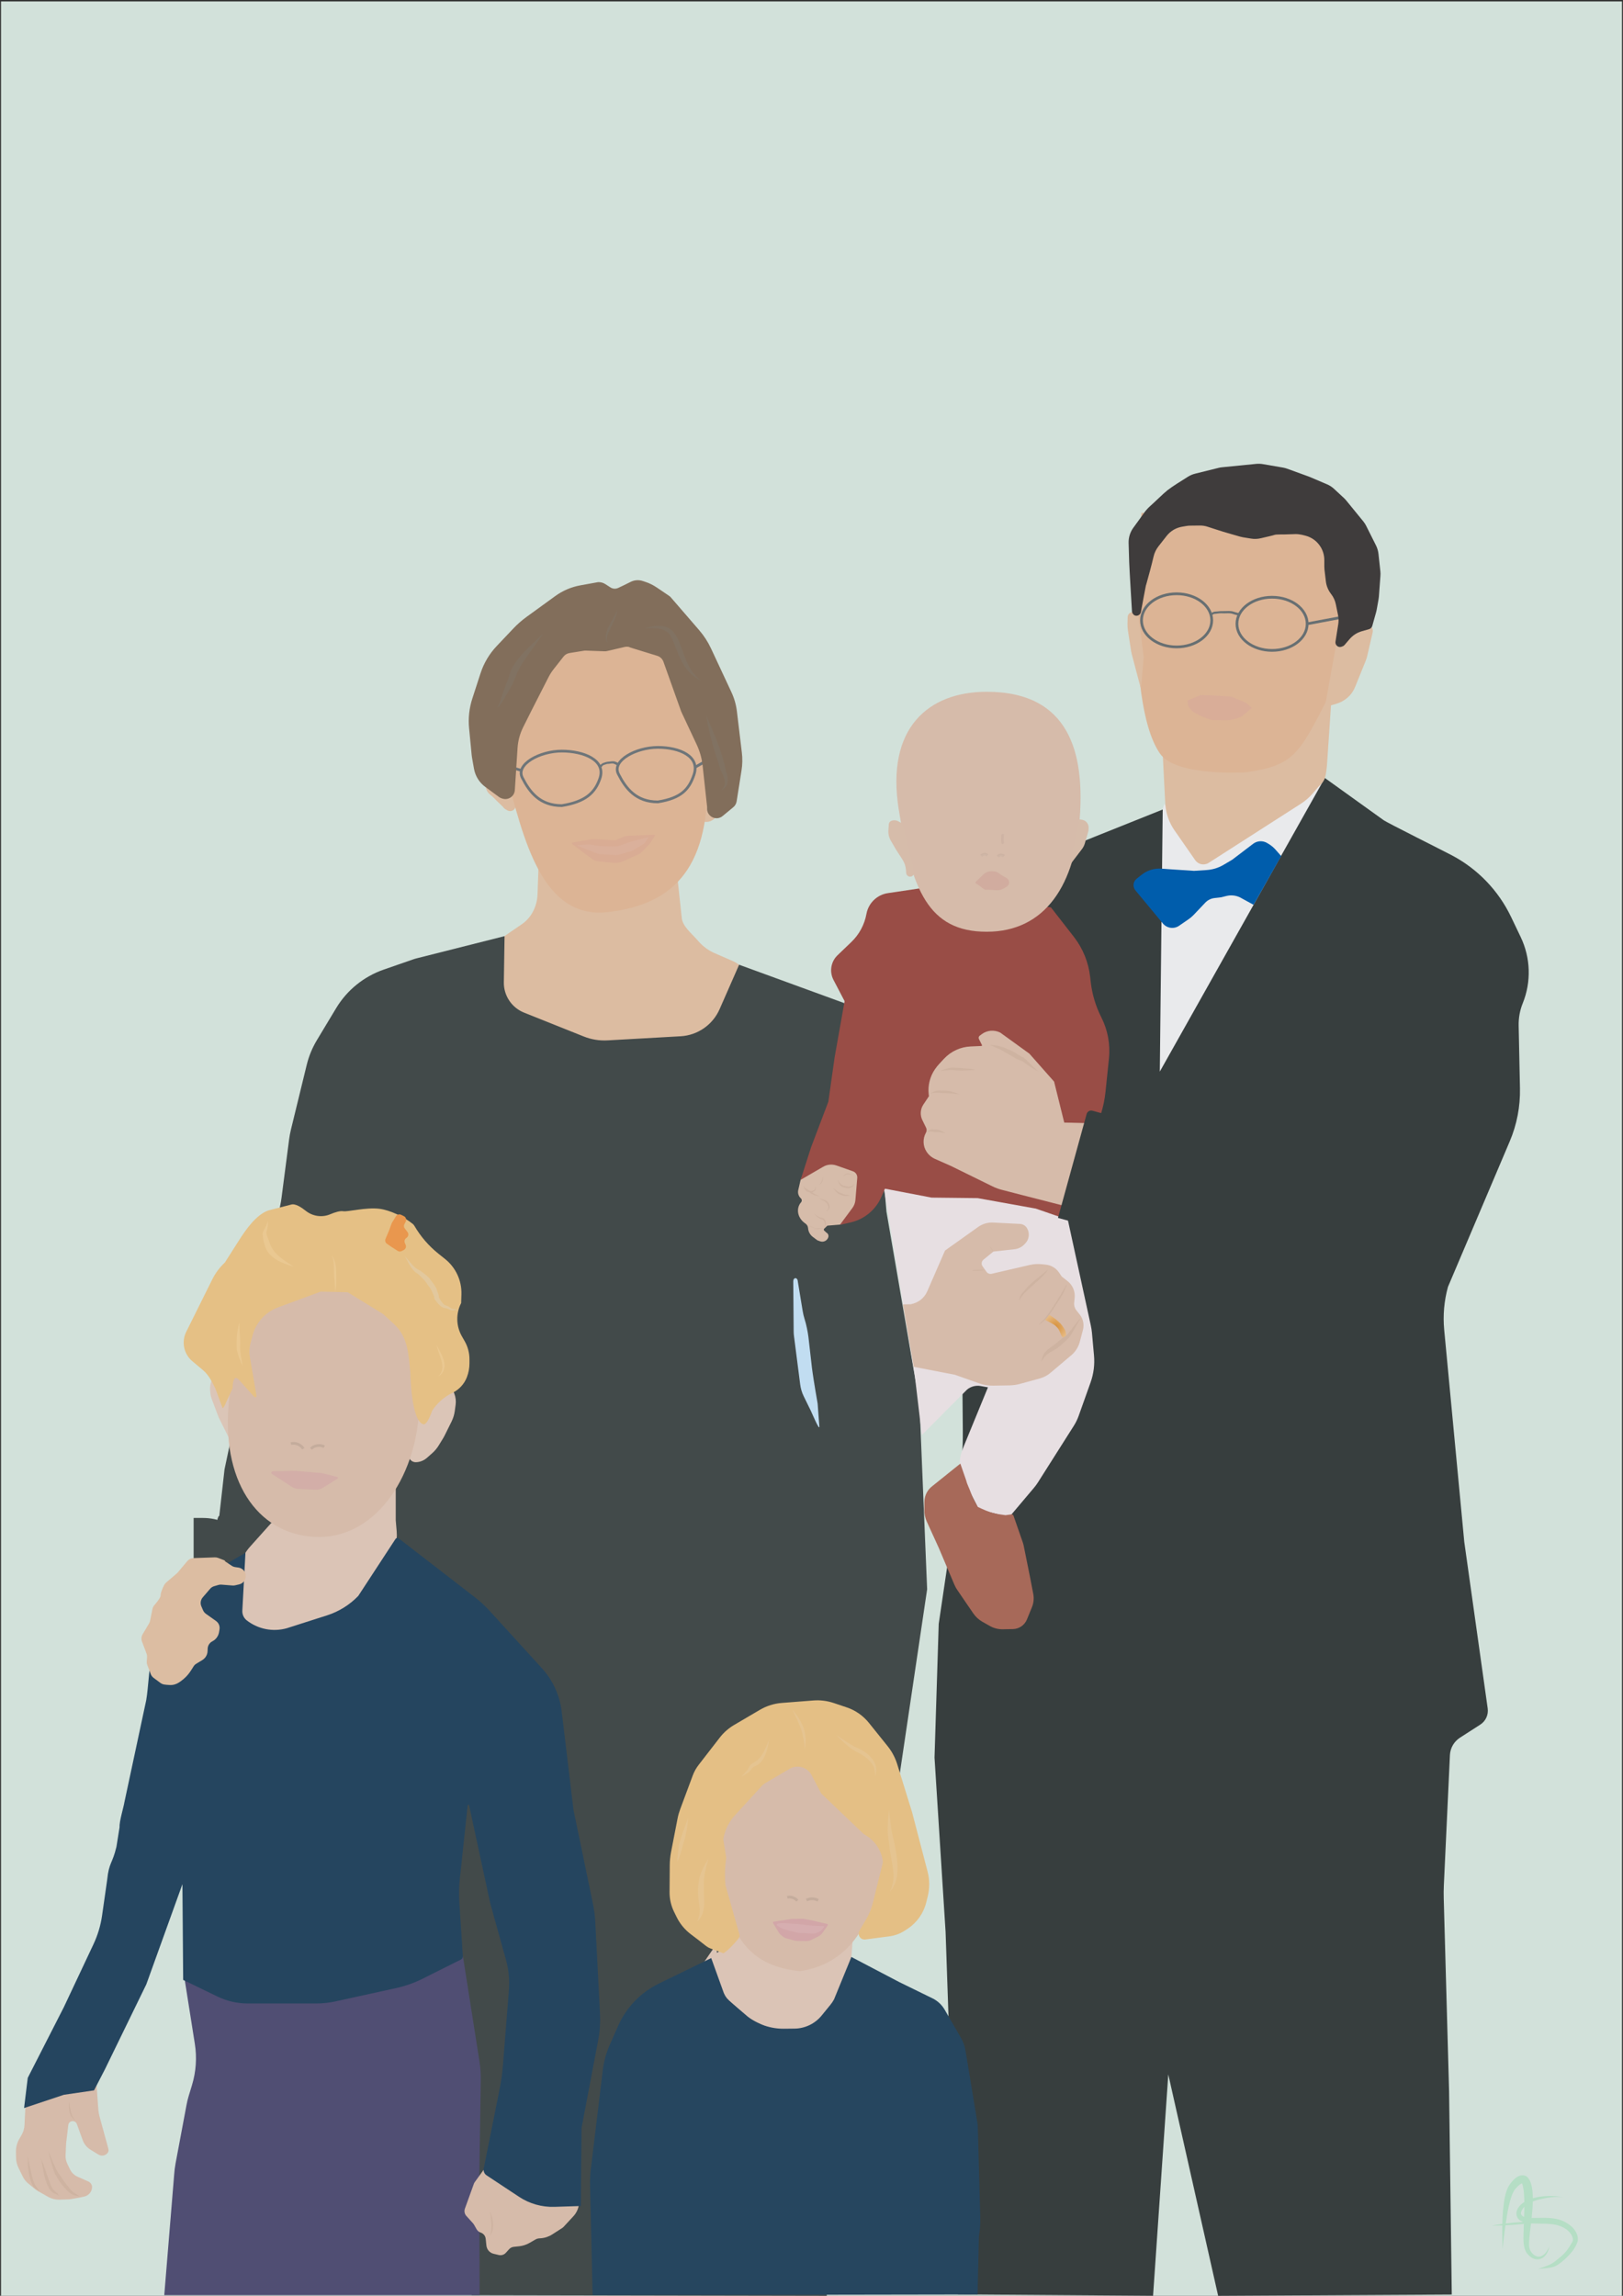 <?xml version="1.0" encoding="UTF-8"?>
<svg xmlns="http://www.w3.org/2000/svg" xmlns:xlink="http://www.w3.org/1999/xlink" viewBox="0 0 595.28 841.89">
  <rect x="0" y="0" width="595.28" height="841.89" fill="#333333" stroke="none"/>
  <defs>
    <style>
      .cls-1 {
        fill: #e3d4d9;
        opacity: .11;
      }

      .cls-2 {
        opacity: .09;
      }

      .cls-2, .cls-3 {
        fill: #fff;
      }

      .cls-4, .cls-3 {
        opacity: .05;
      }

      .cls-5 {
        fill: #005dac;
      }

      .cls-6 {
        fill: #676f72;
      }

      .cls-7 {
        fill: #e9eaec;
      }

      .cls-8 {
        fill: #eac891;
      }

      .cls-9 {
        fill: #e9974e;
      }

      .cls-10 {
        fill: #e7dfe2;
      }

      .cls-11 {
        fill: #e4bf85;
      }

      .cls-12 {
        fill: #e5c491;
      }

      .cls-13 {
        fill: #e5c085;
      }

      .cls-14 {
        fill: #817262;
      }

      .cls-15 {
        fill: #826e5b;
      }

      .cls-16 {
        fill: #994d46;
      }

      .cls-17 {
        fill: #b5dec5;
      }

      .cls-18 {
        fill: #c1ddf1;
      }

      .cls-19 {
        fill: #ceb3a1;
      }

      .cls-20 {
        fill: #d2e1da;
      }

      .cls-21 {
        fill: #a76959;
      }

      .cls-22, .cls-23 {
        fill: #d2a6a8;
      }

      .cls-24 {
        fill: #e2c89d;
      }

      .cls-25 {
        fill: #d6bcaa;
      }

      .cls-26 {
        fill: #d6bbaa;
      }

      .cls-27 {
        fill: #dcb495;
      }

      .cls-28 {
        fill: #dcbda2;
      }

      .cls-29 {
        fill: #dcbca1;
      }

      .cls-30 {
        fill: #dbc4b6;
      }

      .cls-31 {
        fill: #dbc5b7;
      }

      .cls-32 {
        fill: #25455f;
      }

      .cls-33 {
        fill: #231f20;
      }

      .cls-34 {
        fill: #424a4a;
      }

      .cls-35 {
        fill: #373e3e;
      }

      .cls-36 {
        fill: #3f3c3c;
      }

      .cls-37 {
        fill: #6e7579;
      }

      .cls-38 {
        fill: #26465f;
      }

      .cls-39 {
        fill: #504e73;
      }

      .cls-40 {
        opacity: .1;
      }

      .cls-40, .cls-3 {
        stroke: #231f20;
      }

      .cls-40, .cls-3, .cls-41, .cls-42 {
        stroke-miterlimit: 10;
      }

      .cls-40, .cls-41, .cls-42 {
        fill: none;
      }

      .cls-43 {
        fill: #c8818c;
        opacity: .15;
      }

      .cls-44 {
        fill: #bb7574;
        opacity: .21;
      }

      .cls-41 {
        stroke: #676f72;
      }

      .cls-42 {
        stroke: #6e7579;
      }

      .cls-45 {
        fill: url(#radial-gradient);
      }

      .cls-23 {
        opacity: .61;
      }

      .cls-46 {
        fill: #d49ca1;
        opacity: .27;
      }
    </style>
    <radialGradient id="radial-gradient" cx="387.24" cy="486.55" fx="387.24" fy="486.55" r="12.66" gradientUnits="userSpaceOnUse">
      <stop offset="0" stop-color="#d7913b"/>
      <stop offset="1" stop-color="#fff"/>
    </radialGradient>
  </defs>
  <g id="Layer_1" data-name="Layer 1">
    <rect class="cls-20" x=".37" y=".53" width="594.54" height="841.36"/>
    <g id="Alle">
      <g id="Mor">
        <path class="cls-29" d="m197.56,316.46l-.4,11.45c-.16,4.51-2.3,8.64-5.71,10.97l-5.71,3.91c-2.92,2-4.84,5.43-5.2,9.27l-1.31,13.95c-.24,2.51.91,4.93,2.89,6.08l17.58,10.28c.81.47,1.66.83,2.55,1.07l18.34,4.94c.88.24,1.78.36,2.68.37l17.33.21c1.17.01,2.33-.15,3.46-.48l15.99-4.74c1.47-.43,2.87-1.12,4.15-2.04l7.75-5.51c3.37-2.39,5.55-6.44,5.9-10.94h0c.26-3.35-1.03-6.62-3.41-8.63l-2.8-2.37c-.91-.77-1.91-1.4-2.97-1.86l-6.59-2.87c-2.23-.97-4.26-2.47-5.95-4.39l-.55-.63c-1.96-2.23-5.39-4.95-5.55-8.1l-1.59-14.79"/>
        <path class="cls-34" d="m185.07,343.29l-32.13,8.11c-.49.12-.98.26-1.45.43l-10.77,3.74c-7.28,2.53-13.44,7.52-17.42,14.12l-7.06,11.73c-1.7,2.82-2.96,5.88-3.74,9.08l-5.77,23.65c-.3,1.24-.54,2.49-.7,3.76l-2.77,21.33c-.12.96-.29,1.92-.49,2.86l-20.42,96.74-1.97,17.51.25-.5c-1.82-.54-2.41,15.49,5.58,11.5l62.4,34.08,8.36,126.5,17.5,62.92-1.47,50.81,130.24.24-3.3-217.57,29.84,27.69,10.27-69.21-2.8-68.1-12.13-70.43-5.15-61.46c-.56-6.68-4.74-12.51-10.89-15.18l-37.99-13.86-7.16,16.3c-2.52,5.74-8.05,9.58-14.31,9.93l-26.79,1.51c-2.98.17-5.96-.32-8.73-1.43l-21.88-8.75c-4.58-1.83-7.54-6.31-7.42-11.24l.26-16.79Z"/>
        <path class="cls-29" d="m189.61,291.95l-3.88-5.63c-.41-.6-1.11-.94-1.84-.89h0c-1.05.07-4.94.48-5.43.97l-.15.54c-.47,1.68.14,3.48,1.55,4.52.86.63,2.23,2.11,2.23,2.11l2.44,2.36c.17.31.42.56.73.74l.78.47c1.12.68,2.58.16,3.01-1.08l.8-2.26c.22-.62.13-1.31-.25-1.86Z"/>
        <path class="cls-29" d="m262.73,289.85l-5.52,4.03c-.59.43-.91,1.14-.84,1.86h0c.1,1.05.62,4.92,1.12,5.4l.54.14c1.69.43,3.48-.24,4.48-1.67.61-.88,2.05-2.29,2.05-2.29l2.29-2.5c.3-.18.55-.44.72-.75l.45-.79c.65-1.14.08-2.58-1.16-2.98l-2.28-.74c-.63-.2-1.32-.09-1.85.3Z"/>
        <path class="cls-27" d="m185.47,282.83c-7.18-27.52,14.58-50.36,37.5-50.36s35.57,21.93,36.5,50.36c1.13,34.47-11.48,48.75-36.5,51.64-24.17,2.8-30.97-26.64-37.5-51.64Z"/>
        <path class="cls-42" d="m191.55,285.18c-2.5-4.92,6.49-9.75,14.5-9.75s16.26,3.29,14,10c-1.79,5.3-5.31,8.6-14,10-8.01,0-11.79-4.91-14.5-10.25Z"/>
        <path class="cls-42" d="m226.8,283.82c-2.5-4.92,6.49-9.75,14.5-9.75s15.51,3.29,13.25,10c-1.79,5.3-4.56,8.6-13.25,10-8.01,0-11.79-4.91-14.5-10.25Z"/>
        <line class="cls-42" x1="179.2" y1="278.96" x2="190.98" y2="282.45"/>
        <line class="cls-42" x1="261.15" y1="277.78" x2="254.77" y2="281.45"/>
        <path class="cls-37" d="m226.9,279.96c-.2-.19-.44-.33-.69-.43-.3-.12-.58-.27-.91-.33-.68-.12-1.34.06-2.02.1s-1.26.2-1.87.43c-.33.12-.63.28-.9.5-.24.2-.36.43-.56.66-.38.44.35.75.68.41l.02-.03c.15-.16.26-.41.07-.58-.18-.16-.51-.08-.67.08l-.02.03.68.41c.16-.18.22-.36.43-.51.18-.13.39-.21.59-.27.27-.09.55-.19.82-.26.24-.06.48-.05.72-.07.53-.04,1.09-.2,1.62-.11.24.04.44.15.66.25.23.1.42.17.61.35.34.34,1.12-.28.73-.66h0Z"/>
        <path class="cls-15" d="m230.93,237.38l10.14,3.12c1.05.32,1.89,1.13,2.26,2.16l6.48,18.16c.04.11.08.21.13.31l5.6,11.94c1.14,2.44,1.88,5.05,2.17,7.73l1.62,14.92c.02.2.03.41.01.61h0c-.2,3.05,3.34,4.87,5.7,2.92l3.91-3.23c.66-.54,1.09-1.31,1.23-2.15l1.79-11.31c.35-2.19.39-4.42.12-6.63l-1.81-15.06c-.29-2.44-.97-4.81-2.01-7.04l-7.49-16.04c-1.13-2.42-2.59-4.67-4.33-6.69l-10.4-12.03c-.25-.28-.54-.53-.86-.72l-4.32-2.92c-1.3-.88-2.72-1.58-4.22-2.07-.33-.11-.66-.22-.98-.32-1.43-.46-2.97-.34-4.31.32-1.67.83-3.89,1.93-4.68,2.27h-.02c-.9.4-1.94.31-2.76-.22l-1.88-1.21c-.79-.51-1.71-.76-2.65-.72h0s-6.49,1.17-6.49,1.17c-3.32.6-6.47,1.94-9.2,3.92l-10.53,7.64c-1.75,1.27-3.38,2.7-4.87,4.27l-6.1,6.44c-2.7,2.85-4.73,6.27-5.94,10l-3.01,9.28c-1.13,3.5-1.54,7.19-1.18,10.84l.93,9.63c.05.49.11.99.2,1.47l.67,3.77c.47,2.67,1.96,5.06,4.14,6.66l5.05,3.71c.32.23.67.41,1.05.52l.24.07c2.15.66,4.36-.87,4.5-3.11l1-15.48c.17-2.64.87-5.22,2.05-7.59l3.1-6.19,6.18-12.12c.53-1.04,1.16-2.03,1.88-2.95l3.66-4.66c.54-.69,1.33-1.15,2.19-1.29l5.29-.85c.22-.04.45-.05.68-.04l6.88.25c.31.01.62-.02.92-.09l6.45-1.5c.6-.14,1.23-.12,1.82.06Z"/>
        <path class="cls-43" d="m209.91,309.57l7.1,5.34c.72.54,1.58.88,2.47.96l5.52.54c1.25.12,2.5-.08,3.64-.6l5.62-2.55c.36-.16.69-.39.97-.68l2.7-2.74c.22-.23.43-.48.6-.75l1.65-2.57c.11-.17-.02-.39-.22-.38l-9.31.32c-.73.02-1.45.18-2.13.47l-2.53,1.07c-.21.09-.43.13-.66.11l-7.12-.42c-.56-.03-1.13,0-1.68.1l-6.49,1.17c-.29.05-.37.42-.14.59Z"/>
        <path class="cls-1" d="m211.88,310.18l7.29,2.87c.27.1.55.17.83.18l5.88.33c.34.02.67-.02,1-.11l4.44-1.29c.27-.08.53-.19.77-.33l3.91-2.3c.28-.16.51-.39.68-.66l1.02-1.6c.07-.11-.03-.25-.15-.21l-5.89,1.52-4.48,1.55c-.61.21-1.25.31-1.9.29l-4.75-.15c-.17,0-.33-.02-.5-.04l-3.3-.49c-.55-.08-1.1-.1-1.65-.05l-3.16.27c-.13.01-.15.19-.03.23Z"/>
        <path class="cls-14" d="m226.46,223.41c-1.01,3.18-3.51,5.78-4.18,9.11-.17.83-.16,1.71.13,2.51.07.27.67,1.19.35.51-.56-1.63.23-3.34.98-4.77,1.04-2.37,2.53-4.73,2.71-7.36Z"/>
        <path class="cls-14" d="m188.05,244.58c-1.1,2.05-1.59,4.33-2.44,6.48-1.11,2.34-1.61,4.89-2.58,7.28-1.64,2.8.82-.32,1.43-1.3,1.14-2.08,2.43-4.08,3.54-6.17,1.11-2.51,1.36-3.63,2.73-6.18,2.51-4.26,5.68-8.09,8.37-12.23-3.9,3.79-8.31,7.35-11.04,12.11Z"/>
        <path class="cls-14" d="m253.84,246.19c-5.63-8.08-3.44-20.33-17.49-15.7,3.12-.3,7.38-.49,9.41,2.35,2.22,4.01,3.09,8.78,6.01,12.44,1.3,1.79,3.4,3.29,5.12,4.32-1.05-1.1-2.17-2.15-3.05-3.4Z"/>
        <path class="cls-14" d="m266.35,283.04c-1.47-7.38-4.54-14.1-7.32-20.71,1,6.41,2.81,12.66,4.89,18.79.82,3.24,3.79,5.87.46,8.77,3-1.41,2.98-4.09,1.96-6.85Z"/>
      </g>
      <path class="cls-25" d="m294.03,431.8h0c-.22.42-.39.86-.49,1.32l-.76,3.28c-.24,1.04.06,2.12.8,2.89l.22.23c.36.37.37.96.03,1.35h0c-.81.91-1.22,2.12-1.14,3.34v.11c.05.67.23,1.31.52,1.91h0c.43.86,1.05,1.61,1.82,2.18l.46.34c.52.38.85.98.89,1.62h0c.09,1.27.72,2.44,1.74,3.21l1.68,1.26.99.36c1.27.46,2.66-.26,3.03-1.55h0c.18-.65-.12-1.34-.72-1.64l-.81-.76c-.19-.18-.19-.48,0-.66l1.17-1.13,4.43-.37c1.06-.09,2.03-.64,2.64-1.52l2.61-3.74c1.19-1.7,1.98-3.65,2.32-5.69l.46-2.78c.15-.9.16-1.81.05-2.72v-.04c-.22-1.66-1.07-3.16-2.37-4.21h0c-.92-.74-2.04-1.2-3.22-1.33l-2.94-.31-3.83-.26c-3.96-.27-7.71,1.81-9.57,5.32Z"/>
      <path class="cls-19" d="m301.87,431.4c-.16,1.08-.62,2.76-1.6,2.96,1.41-.11,1.65-1.83,1.6-2.96Z"/>
      <path class="cls-19" d="m303.42,440.63c-.83-.72-2.01-.88-3.03-1.22.87.57,1.93.88,2.68,1.62.67.77,1.19,2.02.28,2.81-.14.12-.29.22-.46.29.19-.02.38-.08.55-.17,1.31-.73.89-2.44-.02-3.32Z"/>
      <path class="cls-19" d="m302.01,446.79c-.32-.21-.72-.2-1.08-.29-.84-.33-1.57-.93-2.33-1.41.84.87,1.7,1.88,2.96,2.06.95.45,1.38,1.9.85,2.8-.2.36.18-.16.29-.28.52-.91.17-2.28-.69-2.88Z"/>
      <path class="cls-19" d="m296.6,449.5c.72.44,1.53.72,2.37.85-.7-.33-1.74-.73-2.37-.85Z"/>
      <path class="cls-19" d="m313.24,434c-.14.24-.28.48-.46.69-.39.36-1.03.38-1.54.49-.46,0-.87-.22-1.32-.29-1.29-.11-2.06-1.17-2.63-2.23.26,1.04.69,2.15,1.73,2.61.72.26,1.52.52,2.29.47.54-.15,1.14-.35,1.56-.73.19-.17.5-1.2.36-1.02Z"/>
      <path class="cls-19" d="m310.21,438.15c-.59-.08-1.08-.43-1.63-.6-1.26-.24-2.07-1.32-3.08-2.02.88,1.24,1.79,2.52,3.38,2.79.88.51,2.51.1,3.1.15-.56-.27-1.17-.26-1.78-.32Z"/>
      <path class="cls-19" d="m300.65,438.95c-.36-.6-1.13-.69-1.69-1.04-.37-.21-.74-.43-1.1-.66.47-.17.97-.46,1.24-.89.19-.47.04-.98-.05-1.46-.02.43.02.89-.19,1.28-.25.3-.67.44-1.04.55-.29.07-.58.01-.87-.07-.6-.39-1.2-.78-1.81-1.16-.15-.24-.33-.47-.52-.69.07.15.12.31.18.47-.07-.04-.14-.09-.22-.14.09.1.18.19.27.29.05.14.09.28.15.42.27.51.61,1.02,1.2,1.18.2.06.4.12.6.18.61.45,1.26.84,1.98,1.09.6.26,1.36.18,1.86.63Z"/>
      <path class="cls-19" d="m298.27,450.54c1.21.34,2.5.23,3.71-.11-1.2-.09-2.63-.01-3.71.11Z"/>
      <path class="cls-19" d="m309.32,431.46c.36-.28.68-.63,1.13-.77.69-.19,1.41.09,2.1.2-1.4-.81-2.51-.84-3.23.57Z"/>
      <path class="cls-7" d="m427.09,294.83l9.75,17.31c.89,1.28,7.61-.75,8.95-1.63l37.45-26.19c.42-.28,2.94,7.12,2.66,7.53l-15.14,27.5-21.75,37.03-27.1,47.03c-.16.33,1.24,3.09,1.24,2.73l-2.18-55.56c0-.5.01-1.01.04-1.51l2.11-36.2c.06-1.02-.29-4.23-.06-5.22l4.01-12.82Z"/>
      <path class="cls-35" d="m485.93,285.29l-60.54,107.68,1.07-96.12-75.01,30.04,1.69,197.59c.06,7.09-.43,14.17-1.47,21.19l-7.37,49.83-1.54,49.03,4.06,63.92,4.57,132.92,71.53.51,5.58-81.17,18.29,81.19,85.69-.47-.99-74.63-1.96-70.7c-.04-1.57-.03-3.14.04-4.7l2.23-47.78c.12-2.6,1.5-4.99,3.69-6.4l7.43-4.78c2-1.28,3.06-3.61,2.73-5.96l-8.59-61.08-7.36-77.74c-.5-5.29-.03-10.63,1.38-15.75l22.65-53.34c2.62-6.16,3.9-12.81,3.76-19.5l-.48-22.96c-.06-2.82.45-5.62,1.51-8.23h0c3.16-7.84,2.88-16.65-.77-24.27l-3.53-7.38c-4.62-9.65-12.22-17.56-21.68-22.56-2.98-1.58-23.77-11.98-25-12.86l-21.61-15.51Z"/>
      <path class="cls-29" d="m426.46,276.5l.93,18.23c.22,3.51,1.39,6.89,3.39,9.77l7.59,10.92c1.12,1.61,3.29,2.05,4.94,1l33.85-21.7c1.59-1.02,3.03-2.27,4.27-3.71l2.14-2.49c2.04-2.04,2.61-2.46,3.11-7.61l1.73-25.67,1.15-18.17,4.78-7.47,4.45-.94"/>
      <path class="cls-5" d="m416.45,326.51l10.08,12.15c1.47,1.77,4.05,2.13,5.94.82l3.54-2.44c.64-.44,1.23-.95,1.77-1.51l4.28-4.51c.9-.95,2.1-1.55,3.4-1.7l2.45-.28,1.87-.47c1.67-.42,3.44-.25,5,.49l5,2.74,10.12-17.88-2.04-2.32c-.71-.8-1.53-1.5-2.45-2.06l-.6-.37c-1.62-.99-3.68-.89-5.19.26l-7.68,5.84-3.18,1.88c-1.88,1.11-4,1.76-6.19,1.9l-4.63.3-9.23-.61-2.69-.2c-2.64-.2-5.25.61-7.32,2.26l-1.81,1.44c-1.32,1.05-1.52,2.98-.44,4.27Z"/>
      <path class="cls-27" d="m425.43,276.31c-13.76-20.01-6.75-88.25-6.75-88.25h76.59s.4,50.92-7.09,65.63c-11.71,23.01-13.28,26.88-30.99,29.5,0,0-25.81,1.78-31.76-6.88Z"/>
      <ellipse class="cls-41" cx="431.56" cy="227.49" rx="12.88" ry="9.75"/>
      <ellipse class="cls-41" cx="466.56" cy="228.76" rx="12.88" ry="9.75"/>
      <path class="cls-6" d="m454.39,224.85c-.41-.11-.81-.21-1.22-.32-.43-.11-.84-.3-1.28-.38-.88-.15-1.8-.05-2.69-.05s-1.77-.01-2.67.12c-.45.07-.91.02-1.35.15-.37.11-.69.31-1.01.53s-.41.8.13.74h.04c.52-.06.76-.9.11-.82h-.04c.04.25.09.5.13.74.31-.22.59-.41.97-.45.41-.05.8-.05,1.21-.13.76-.15,1.59-.06,2.36-.06s1.65-.09,2.45.04c.42.07.8.25,1.21.36.36.09.72.18,1.08.29.24.07.51-.01.66-.22.11-.16.14-.47-.1-.54h0Z"/>
      <line class="cls-41" x1="491.51" y1="226.49" x2="479.43" y2="228.76"/>
      <path class="cls-46" d="m435.82,256.77l4.49-1.86c.47-.09,4.96.13,5.44.16l4.9.32c.77.05,1.53.24,2.23.57l3.75,1.56c.41.19,2.74,2.01,2.36,2.25l-3.58,2.98c-.96.6-4.06,1.41-5.19,1.39l-5.33-.07c-1.46-.02-4.71-1.69-5.15-1.88-4.8-1.99-4.06-4.96-4.06-4.96-.16-.15-.08-.42.14-.46Z"/>
      <path class="cls-19" d="m340.48,411.77c-.14.13-.48.29-.46.5,0,.02.02.04.03.06.16-.39.83-.39,1.21-.5,1.63-.17,3.25-.46,4.8-1.02-2,.07-3.81-.03-5.58.96Z"/>
      <path class="cls-29" d="m497.18,229.54l2.84-.69c2.01-.49,3.88,1.16,3.44,3.05l-1.99,8.63c-.15.63-.34,1.25-.59,1.86l-3.91,9.65c-1.17,2.9-3.71,5.13-6.89,6.06l-4.16,1.22,4.17-23.02c.62-2.77,4.13-6.04,7.08-6.76Z"/>
      <path class="cls-29" d="m418.47,252.63l-1.09-4.13-2.29-8.66c-.09-.33-.16-.67-.21-1.02l-1.17-7.52c-.13-.85-.19-1.7-.17-2.56l.06-2.45c.03-1.05.91-1.86,1.96-1.81l1.41.08c.23.01.43.19.46.42l.91,6.83,1.15,9.21"/>
      <path class="cls-36" d="m415.77,225.36h0c-.35-.3-.57-.74-.59-1.21-.25-4.49-.83-13.48-1.02-17.97-.07-1.72-.15-4.68-.21-7.08-.05-1.99.55-3.93,1.71-5.54,1.31-1.82,2.9-3.95,3.99-5.52.52-.75,1.51-1.85,2.2-2.45,1.83-1.59,4.68-4.49,6.34-5.8,1.74-1.37,5.25-3.54,7.55-4.98.82-.51,1.71-.89,2.65-1.12l8.56-2.12c.43-.11.86-.18,1.3-.22l12.5-1.24c.82-.08,1.64-.05,2.45.09l7.33,1.26c.54.09,1.06.23,1.58.42l7.84,2.85c.15.06.31.12.46.18l6.27,2.67c.98.41,1.87.99,2.65,1.72l3.55,3.29c.31.29.61.6.88.93l6.23,7.63c.43.52.8,1.09,1.1,1.7l3.58,7.14c.5.99.81,2.06.93,3.17l.68,6.29c.06.56.07,1.12.03,1.67l-.56,7.64c-.02.32-.06.64-.12.95l-.7,3.92c-.05.29-.12.59-.2.87l-1.41,5.03c-.16.57-.6,1.02-1.15,1.18l-2.69.77c-1.73.49-3.27,1.48-4.45,2.85l-1.9,2.21c-.19.22-.43.39-.7.48l-.41.15c-1.19.43-2.4-.61-2.19-1.89l1.01-6.37c.18-1.1.15-2.22-.07-3.31l-.81-3.97c-.27-1.35-.84-2.61-1.67-3.71l-.2-.26c-.98-1.31-1.6-2.85-1.79-4.47l-.51-4.29c-.04-.36-.06-.73-.06-1.09v-2.42c0-1.79-.52-3.54-1.49-5.04h0c-1.27-1.96-3.23-3.36-5.5-3.93l-1.22-.3c-.62-.15-1.63-.27-2.27-.26-1.78.02-4.22.18-5.57.13-.26,0-1.76.03-2.01.11-1.23.4-3.51.85-5.18,1.27-1.19.29-2.42.34-3.63.14l-2.91-.47c-.36-.06-.72-.14-1.08-.24-1.76-.51-4.71-1.34-6.24-1.81-1.39-.42-3.88-1.24-5.7-1.83-.94-.31-1.93-.46-2.92-.44l-3.51.04c-.49,0-.98.05-1.46.14l-1.51.26c-2.23.39-4.23,1.58-5.63,3.36-.99,1.26-2.07,2.65-2.97,3.79s-1.51,2.42-1.83,3.81c-.74,3.2-1.83,7.11-2.56,9.76-.02.06-.22.74-.26.88,0,.02,0,.02-.01.04-.08.41-1.39,7.24-1.8,9.57-.23,1.31-1.72,1.89-2.71,1.04Z"/>
      <g id="Simi">
        <path class="cls-34" d="m71.02,556.65h3.43c11.08,0,20.07,8.99,20.07,20.07v10.92h-23.5v-30.99h0Z"/>
        <path class="cls-31" d="m86.25,531.87l-5.94-11.87c-.09-.17-.16-.35-.23-.53l-2.5-6.65c-.27-.71-.47-1.89-.53-3.13-.1-1.93.48-3.83,1.56-5.43l1.11-1.64,6.23.88.31,28.39Z"/>
        <path class="cls-31" d="m152.53,536.21h0c1.5-.04,2.94-.61,4.07-1.61l1.87-1.65c.97-.85,1.81-1.85,2.48-2.95l1.62-2.65c.18-.29.34-.59.49-.89l2.55-5.14c.6-1.22,1.01-2.53,1.19-3.87l.31-2.28c.2-1.42.02-2.87-.51-4.2l-.11-.28c-.17-.43-.45-.8-.82-1.08h0c-.89-.68-2.12-.68-3.02,0l-7.24,5.44c-.45.34-.77.81-.91,1.35l-4.49,16.64c-.44,1.62.81,3.21,2.5,3.16Z"/>
        <path class="cls-30" d="m99.48,558.51l-7.77,8.68c-2.89,3.23-4.42,7.44-4.27,11.77l.36,10.34c.07,2.14.95,4.18,2.45,5.71h0c3.6,3.66,8.86,5.16,13.84,3.95l9.51-2.31c1.99-.48,3.91-1.24,5.69-2.26l9.49-5.39c2.41-1.37,4.49-3.26,6.09-5.52l7.58-10.77c2.3-3.27,3.38-7.24,3.04-11.23l-.34-3.97v-14.68"/>
        <path class="cls-26" d="m83.82,515.62c2.14-26.73,11.99-50,33.25-50s36.75,20.69,36.75,47.75-15.49,50.25-36.75,50.25-35.59-18.76-33.25-48Z"/>
        <path class="cls-40" d="m111.26,531.27c-.91-1.51-2.85-2.3-4.56-1.87"/>
        <path class="cls-40" d="m118.93,530.53c-1.56-.82-3.63-.51-4.87.74"/>
        <path class="cls-23" d="m100.08,539.53l8.13-.15c.15,0,.31,0,.46.02l9.56.82,5.46,1.4c.3.05.38.44.12.6l-5.32,3.33c-.86.54-1.86.8-2.87.75l-6.17-.31c-.89-.05-1.75-.32-2.49-.81l-7.17-4.64c-.45-.29-.25-.98.28-.99Z"/>
        <path class="cls-13" d="m117.58,473.67l-15.56,5.74c-4.64,1.71-8.15,5.59-9.41,10.37l-.71,2.72c-.46,1.74-.53,3.57-.23,5.34l2.41,13.97c.08.49-.52.78-.85.41l-5.62-6.25c-1.7-1.89-2.29.58-2.29,3.12l-2.55,5.51c0,.31-1,2.03-1.14,1.75l-2.68-7.26c-1.13-2.31-2.47-4.94-4.44-6.59l-3.96-3.33c-3.15-2.64-4.07-7.09-2.25-10.77l9.56-19.24c1.15-2.32,2.72-4.42,4.62-6.18l5.07-7.97c2.55-4.01,6.37-9.54,10.85-11.12l8.29-2.13c1.68-.59,4.12,1.21,5.52,2.31h0c2.52,1.97,5.93,2.47,8.88,1.22,1.74-.74,3.61-1.32,4.81-1.12,1.64.27,8.32-1.49,13.18-.91,3.96.47,9.09,2.97,12.29,5.54.25.2.46.46.63.74h0c2.27,3.89,5.24,7.34,8.76,10.16l2.51,2.01c3.92,3.14,6.13,7.94,5.97,12.96l-.1,3.17h0c-1.97,3.84-1.88,8.42.26,12.17l1.04,1.83c1.15,2.01,1.75,4.29,1.75,6.6v1.48c0,1.75-.32,3.49-.95,5.12h0c-.97,2.51-2.86,4.56-5.29,5.73h0c-3.05,1.47-5.63,3.75-7.46,6.59,0,0-1.75,5.29-3.18,4.94-4.56-1.11-4.79-18.67-4.79-18.67-.66-6.89-.84-13.3-5.93-18l-4.05-3.74-13.01-8.01-9.96-.23Z"/>
        <path class="cls-26" d="m35.35,763.68l.72,9.94c.06.81.2,1.62.41,2.41l3.29,12.03c.13.48.03.99-.26,1.39h0c-.79,1.07-2.26,1.35-3.39.66l-2.96-1.82c-1.31-.8-2.31-2.03-2.83-3.48l-2.14-5.92c-.2-.54-.67-.94-1.24-1.04h0c-.92-.16-1.78.48-1.89,1.4l-.81,6.72s0,.08,0,.12l-.2,4.23c-.05,1.1.17,2.19.65,3.18l.99,2.05c.57,1.19,1.55,2.14,2.76,2.67l3.95,1.75c.92.41,1.47,1.36,1.36,2.35h0c-.17,1.56-1.31,2.84-2.85,3.18l-1.63.36-3.18.56c-.36.06-.72.1-1.09.11l-3.09.1c-1.52.05-3.02-.32-4.35-1.07l-3.58-2.03c-.42-.24-.83-.52-1.2-.83l-2.47-2.04c-.83-.68-1.5-1.53-1.97-2.49l-1.53-3.11c-.6-1.22-.93-2.57-.94-3.93l-.03-2.05c-.02-1.63.39-3.24,1.2-4.65l.94-1.65c.59-1.04.93-2.21.99-3.41l.59-11.78c.04-.76.6-1.39,1.34-1.52l22.57-3.86c.94-.16,1.82.53,1.89,1.48Z"/>
        <path class="cls-39" d="m67.76,726.02s22.11,7.26,29.77,8.22c4.56.57,15.55.1,21.83-.24,3.01-.16,5.98-.68,8.87-1.55l25.33-7.57c2.49-.74,4.9-1.73,7.2-2.96l8.99-4.79,6.1,38.73c.36,2.31.53,4.65.49,6.99l-.54,35.33.11,43.46H60.25l3.62-44.08c.09-1.43.27-2.84.53-4.25l4.02-21.45c.21-1.12.48-2.23.81-3.32l1.19-3.92c1.49-4.91,1.84-10.09,1.04-15.15l-3.71-23.46Z"/>
        <path class="cls-26" d="m212.41,806.99l-.02.63c-.05,1.89-.79,3.71-2.08,5.1l-3.59,3.88c-.15.16-.32.31-.51.43l-3.65,2.35c-1.29.83-2.76,1.32-4.29,1.42l-.62.04c-.41.03-.8.15-1.16.35l-2.26,1.3c-1.17.67-2.47,1.1-3.81,1.24l-2,.21c-.65.07-1.25.38-1.69.86l-1.2,1.33c-.65.72-1.65,1.03-2.6.8l-1.89-.45c-1.43-.34-2.49-1.55-2.64-3.01l-.26-2.5c-.11-1.05-.83-1.93-1.83-2.26h0c-.63-.21-1.17-.64-1.5-1.22l-.97-1.71c-.1-.17-.21-.33-.34-.47l-2.45-2.7c-.66-.73-.87-1.77-.53-2.7l3.28-9.08c.08-.23.2-.45.35-.66l3.43-4.74,32.88,8.91c1.19.32,2,1.42,1.97,2.65Z"/>
        <path class="cls-19" d="m75.41,604.43c-1.83-.89-3.68-1.78-5.4-2.88-.93-.62-2.35-2.06-3.82-2.95-2.51-1.98-5.54-3.24-7.8-5.54,1.39,2.79,3.97,4.62,6.13,6.77,1.89,1.42,2.23,1.97,4.59,3.25,1.55.65,3.24,1.15,4.93,1.23.28.07,1.75.28,1.36.12Z"/>
        <path class="cls-19" d="m71.44,610.52c-1.13-1.06-2.67-1.51-3.96-2.33-1.73-1.04-3.32-2.3-5.07-3.3-3.12-1.48-5.85-2.33-8.49-5.02,1.54,3.56,4.86,5.67,8.11,7.49,2.12,1.34,4.46,2.49,6.98,2.76.86.15,1.77.17,2.57.57-.05-.06-.09-.12-.15-.17Z"/>
        <path class="cls-19" d="m55.39,611.2c2.63,2.63,6.18,5.13,9.94,5.19-3.46-1.35-6.58-3.55-9.94-5.19Z"/>
        <path class="cls-19" d="m26.36,775.6c-.51-1.62-.7-3.33-1.14-4.98.05,1.75-.02,3.64.75,5.25.36.65,1.34,1.46,1.68,1.77-.37-.72-.98-1.29-1.3-2.05Z"/>
        <path class="cls-19" d="m29.21,805.51c-.73-.72-1.52-.97-2.26-1.58-.61-.39-1.14-1.01-1.64-1.71-1.74-2-2.19-2.97-3.41-4.66-.02-.03-.05-.07-.07-.1-.11-.16.08.12.08.13-.17-.25-.34-.51-.52-.75-1.53-2.39-2.49-5.45-3.77-8.21.53,2.07,1.12,4.13,1.72,6.18.26.96.56,1.92,1.06,2.78,1.59,2.9,3.56,5.26,5.44,6.76.95.69,1.89.75,2.83,1,.14.01.65.25.55.15Z"/>
        <path class="cls-19" d="m21,804.32c-.54-.53-1.15-.95-1.63-1.61-.58-.87-.99-1.88-1.32-2.91-1.03-2.76-1.92-5.57-2.94-8.33.68,3.84,1.07,8.25,3.25,11.54.77,1.23,1.9,1.36,2.87,1.93.9.85.14-.19-.23-.61Z"/>
        <path class="cls-19" d="m13.89,802.69c-.39-.63-.88-1.15-1.23-1.83-.38-1.04-.75-2.1-1-3.21-.58-2.34-1.12-4.69-1.48-7.09-.01,3.6.17,7.69,1.81,10.89.62,1,1.51,1.41,2.29,2.03.53.53-.2-.55-.39-.79Z"/>
        <path class="cls-19" d="m179.74,810.92c.34,3.01,1.03,6.24-.11,9.15,1.99-2.66,1.26-6.28.11-9.15Z"/>
        <path class="cls-19" d="m65.15,585.09c1.83,3.63,5.87,5.27,9.6,6.19-3.29-1.89-6.91-3.46-9.6-6.19Z"/>
        <path class="cls-8" d="m123.32,466.58c-.09-2.13-.27-4.62-1.66-6.08,1.05,1.9.77,4.36.85,6.55.02,2.24.53,4.49.33,6.72.68-2.26.49-4.81.48-7.19Z"/>
        <path class="cls-8" d="m98.88,455.72c-.32-1.19-1.01-2.29-1.16-3.52.03-.86.4-1.66.5-2.51.06-.56.07-1.69-.01-1.96-.21.65-.35,1.33-.66,1.94-.49.97-1.24,1.91-1.22,3.06.18,1.83.55,3.72,1.32,5.39,2.03,3.75,6.21,5.26,10.08,6.37-3.48-2.29-7.53-4.55-8.85-8.78Z"/>
        <path class="cls-32" d="m131.39,585.26l13.68-20.92c.26-.39.79-.48,1.16-.2l27.91,21.57c1.98,1.53,3.83,3.23,5.51,5.08l19.1,20.96c4.02,4.41,6.56,9.97,7.27,15.89l4.31,36,7.1,34.27c.49,2.36.8,4.75.92,7.16l1.72,33.38c.17,3.24-.05,6.48-.66,9.67l-6.11,32.21-.27,28.63-9.65.31c-4.62.15-9.17-1.14-13.02-3.69l-11.9-7.87c-.82-.54-1.23-1.53-1.04-2.5l5.8-29c.6-3.01,1.03-6.05,1.27-9.11l2.16-27.26c.3-3.77-.07-7.55-1.08-11.19l-5.76-20.7-7.76-35.95c-.06-.29-.49-.27-.52.03l-2.89,27.11c-.3,2.81-.36,5.64-.17,8.46l1.29,19.78c.03.5-.24.98-.69,1.2l-14.01,7.01c-3.12,1.56-6.41,2.72-9.82,3.47l-22.21,4.87c-2.3.5-4.64.76-6.99.76h-25.17c-3.86,0-7.67-.87-11.14-2.56l-12.55-6.08-.27-35.11-13.24,36.73-15.13,31.06-4.05,7.83-11.07,1.62-14.59,4.86,1.35-11.07,13.24-25.93,10.86-23.06c1.57-3.34,2.64-6.89,3.16-10.54l1.88-13.15c.64-6.35,1.85-5.64,3.39-12.05l1.15-7.23c-.14-2.07,1.46-7.16,1.79-9.21l7.99-37.36c.21-1.28.37-2.57.5-3.87l2.31-23.84c.47-4.81,3.33-9.07,7.61-11.31l25.97-14.99-1.15,21.27c-.05,1.37.56,2.68,1.64,3.52h0c4.16,3.23,9.6,4.3,14.67,2.87l14.73-4.71c4.35-1.39,8.3-3.84,11.47-7.12Z"/>
        <path class="cls-28" d="m82.46,572.25l-2.43-.94c-.39-.15-.81-.22-1.24-.21l-7.81.27c-.89.03-1.73.44-2.3,1.12l-3.45,4.12c-.11.13-.24.26-.37.37l-3.91,3.34c-.32.28-.59.61-.77.99-.48.97-1.35,2.88-1.26,3.67s-1.45,2.68-2.3,3.65c-.36.41-.6.9-.71,1.44l-.87,4.31c-.07.35-.2.68-.38.98l-2.33,3.91c-.49.82-.58,1.82-.24,2.71l1.66,4.43c.16.42.22.87.19,1.32l-.11,1.53c-.03.45.04.91.2,1.33l1.25,3.29c.21.56.58,1.05,1.06,1.41l2.51,1.86c.44.32.95.53,1.49.59l.77.09c.42.05.84.08,1.26.09h0c1.21.03,2.4-.33,3.39-1.02l.57-.4c1.47-1.03,2.73-2.35,3.69-3.87l1.07-1.69c.2-.31.46-.57.77-.75l2.35-1.43c1.14-.7,1.86-1.92,1.92-3.25l.04-.95c.05-1.13.7-2.15,1.71-2.67h0c1.3-.66,2.22-1.91,2.46-3.35l.17-1.03c.2-1.19-.3-2.38-1.28-3.08l-3.68-2.61c-.47-.33-.84-.79-1.07-1.31l-.62-1.44c-.48-1.1-.28-2.39.5-3.3l2.7-3.14c.39-.46.91-.79,1.49-.96l1.53-.45c.37-.11.75-.15,1.14-.12l4.07.32c.32.03.64,0,.95-.07l1.47-.34c1.58-.36,2.62-1.86,2.41-3.47h0c-.18-1.4-1.27-2.5-2.67-2.7l-1.18-.17c-.46-.07-.91-.24-1.3-.5l-2.44-1.63"/>
        <path class="cls-8" d="m88.07,494.1c.22-3.06-.37-6.12-.25-9.19-1.01,3.28-1.15,6.78-.96,10.18.52,1.94,1.29,4.13,2.08,5.82-.23-2.14-.85-4.7-.87-6.82Z"/>
        <path class="cls-8" d="m160.15,493.16c.53,3.69,4.13,8.44.58,11.54,1.56-.62,2.29-2.39,2.34-3.97-.09-2.73-1.83-5.13-2.92-7.57Z"/>
        <g>
          <path class="cls-24" d="m167.86,480.61s.25-.24.26-.25c0,0-.25.24-.25.23,0,0,.24,0,.23-.02,0,0-.25-.02-.25-.02,0,0,0,0,0,0-.06-.01-.18-.12-.26-.17,0-.02-.18-.07-.1-.03-.22-.19-.5-.32-.79-.36-.05,0-.15,0-.18.03-.18.04-.37-.03-.54-.06-.51-.13-.89-.5-1.34-.77-.52-.31-1.12-.43-1.65-.7-.23-.1-1.09-1.14-1.45-1.75-.16-.35-.43-.66-.58-1.01.07-.44-.07-.92-.24-1.33-.28-.53-.35-1.23-.76-2.12-.7-1.32-1.72-2.42-2.55-3.64-1.17-1.13-2.13-1.84-3.07-2.54-.67-.45-1.45-.67-2.04-1.25-1.26-.98-2.54-2.9-3.83-4.21,1.09,1.8,1.81,3.79,3.22,5.22.44.59,1.08.93,1.67,1.34.18.19,1.17,1.13,1.65,1.59,1.12,1.03,1.8,2.4,2.48,3.2.94,1.13.96,1.88,1.61,3.14.02.04.04.07.06.11,0,0,0,.03.02.07.02.06.06.14.08.2,0,0,0,0,0,0,0-.02,0-.01-.02-.04.01.03.01.05.02.05,0,.01,0,.02,0,.03-.15.74.48,1.26.82,1.77.71.9,1.53,1.87,2.63,2.27.59.14,1.2.22,1.76.47.66.34,1.5.64,2.21.32,0,0,.02-.02.03-.02-.03.02-.03.02,0,.01.26-.04.51.11.76.13.05.02.11.04.16.07-.04,0-.06,0-.02.02.05,0,.1.01.15.02.02,0,.04.01.05.01.01,0,0-.01.01-.02Z"/>
          <path class="cls-24" d="m160.72,474.42s0-.02-.01-.03c-.02-.05,0,0,.01.03Z"/>
          <path class="cls-24" d="m160.72,474.42s0,0,0,.01c0,.02.01.04.02.05,0,0-.01-.03-.03-.07Z"/>
        </g>
        <path class="cls-9" d="m148.48,455.81l.29.65c.32.71.03,1.54-.66,1.91l-.76.4c-.47.25-1.04.23-1.49-.06l-2.61-1.68-1.34-.94c-.57-.4-.78-1.15-.51-1.79l1.23-2.89s.02-.05.03-.07l.97-2.65c.03-.09.07-.18.12-.26l1.45-2.39c.4-.66,1.24-.9,1.93-.56l1.03.51c.74.37,1.03,1.28.65,2.01l-.48.91c-.27.51-.22,1.13.14,1.59l.99,1.29c.53.69.35,1.7-.39,2.16h0c-.63.39-.87,1.18-.57,1.86Z"/>
      </g>
      <g id="Mig">
        <path class="cls-10" d="m335.57,504.78l2.53,21.47,16.6-16.68c1.39-1.15,3.22-1.62,5-1.3l2.66.48-8.84,21.53c-.17.41-.33.83-.47,1.26l-.36,1.06c-1.11,3.25-.85,6.8.71,9.86l5.66,11.09,10.09,2.56c.6.15,1.24-.05,1.65-.53l8.42-9.97c.56-.66,1.07-1.36,1.53-2.09l13.13-20.71c.7-1.11,1.28-2.29,1.72-3.52l4.39-12.32c1.14-3.19,1.57-6.58,1.26-9.95l-.74-8.21c-.08-.92-.22-1.84-.42-2.74l-10.48-48.14-65.48-2.52,11.45,69.38Z"/>
        <path class="cls-16" d="m337.06,325.82l-11.41,1.7c-3.97.59-7.13,3.65-7.85,7.6h0c-.72,3.95-2.66,7.56-5.56,10.34l-5.04,4.83c-2.46,2.35-3.06,6.04-1.49,9.06l4.07,7.78-3.65,20.55-2.31,16.33-6.34,16.71-3.83,11.95,8.2-4.77c1.49-.9,3.3-1.08,4.94-.51l6.05,2.13c1.02.36,1.67,1.37,1.58,2.45l-.67,8.06c-.09,1.07-.47,2.09-1.11,2.95l-4.59,6.18,3.9-.88c5.04-1.14,9.23-4.6,11.3-9.34h0s1.33-3.04,1.33-3.04l17.1,3.27,16.9.19,21.32,3.84,12.1,4.19,11.88-39.18c.78-2.54,1.32-5.14,1.59-7.78l1.27-12.27c.54-5.2-.44-10.44-2.8-15.1h0c-2.05-4.05-3.37-8.43-3.88-12.93l-.22-1.93c-.61-5.34-2.67-10.41-5.97-14.65l-8.4-10.8"/>
        <path class="cls-26" d="m329.65,296.93c-4.82-29.94,10.85-43.25,32.25-43.25,31.02,0,35.45,23.48,34.25,44.5-1.5,26.34-12.85,43.5-34.25,43.5s-27.54-15.47-32.25-44.75Z"/>
        <path class="cls-3" d="m359.89,313.79s1.09-1.16,2.29-.15"/>
        <path class="cls-3" d="m365.94,314.07s1.09-1.16,2.29-.15"/>
        <g class="cls-4">
          <path class="cls-33" d="m367.24,306.25c-.06.53-.07,1.06-.07,1.59s-.05,1.04.18,1.52c.11.22.45.18.62.08.2-.12.35-.35.24-.58-.18-.37-.11-.84-.1-1.24,0-.49.01-.99.07-1.48.03-.24-.19-.39-.41-.36-.23.03-.49.21-.52.46h0Z"/>
        </g>
        <path class="cls-44" d="m358.08,323.18l1.71-1.66s.05-.05.07-.07l.81-.76c.82-.77,1.89-1.2,3.01-1.2h.4c.86,0,1.69.28,2.38.79l.66.49s.08.06.13.08l2.09,1.25c.14.08.27.19.37.32h0c.68.83.5,2.07-.39,2.67l-.49.33c-.14.09-.28.17-.42.25l-.59.3c-.74.38-1.58.55-2.41.49l-.93-.07-1.96-.12c-.27-.02-.71.03-1.1.02-.34,0-1.81-1.17-2.07-1.44l.27.09c-.14-.07.08.15-.05.06l-1.83-1.17c-.08-.06.26-.57.34-.63Z"/>
        <path class="cls-21" d="m371.7,555.73l3.45,9.93c.14.4.25.81.33,1.22l2.36,11.71,1.14,5.92c.31,1.63.15,3.31-.48,4.84l-1.84,4.51c-.86,2.11-2.89,3.5-5.16,3.54l-3.66.07c-1.66.03-3.3-.38-4.75-1.19l-2.72-1.53c-1.35-.76-2.5-1.82-3.38-3.09l-5.86-8.57c-.44-.64-.81-1.32-1.11-2.03l-5.67-13.37-4.42-9.7c-.62-1.36-.93-2.84-.91-4.33l.03-2.95c.02-2.26,1.1-4.38,2.9-5.74l10.28-8.25,2.1,6.03c.45,1.8.78,1.95,2.16,5.68.15.4.32.79.52,1.17l1.59,2.98h0c4.72,2.27,6.29,2.55,10.18,3.05l2.24-.3c.29-.04.56.13.66.4Z"/>
        <path class="cls-25" d="m330.53,301.73l-1.23-.63c-.76-.39-1.66-.41-2.44-.07h0c-.5.22-.83.69-.87,1.24l-.15,2.15c-.03.41-.02.82.02,1.23h0c.09.91.38,1.79.84,2.58l1.95,3.35,2.34,3.61c.76,1.17,1.21,2.52,1.3,3.91l.07,1.01c.03.42.24.81.57,1.07h0c1.09.83,2.61-.16,2.31-1.49l-3.93-16.98c-.1-.42-.38-.78-.76-.97Z"/>
        <path class="cls-25" d="m395.93,300.45l.94.16c1.39.23,2.41,1.43,2.42,2.84,0,.62-.05,1.19-.14,1.5l-1.28,4.4c-.21.71-.55,1.38-1,1.98l-4.42,5.79,3.49-16.66Z"/>
      </g>
      <g id="Jose">
        <path class="cls-30" d="m262.51,713.29l-5.27,7.68c-2.89,3.23,8.83,8.94,8.98,13.27"/>
        <path class="cls-30" d="m270.89,709.96l-9.21,7.21c-1.29,1-1.79,2.72-1.24,4.26l1.95,5.44c.75,2.08,1.98,3.95,3.61,5.45l6.43,5.94c1.32,1.22,2.83,2.24,4.45,3.02l3.62,1.73c3.03,1.45,6.42,2,9.75,1.58l2.28-.29c1.95-.25,3.84-.89,5.53-1.89l3.06-1.8c1.52-.89,2.88-2.02,4.05-3.34l1.32-1.49c2.08-2.36,3.54-5.2,4.24-8.27l.92-4.03c.16-.72.28-1.45.35-2.18l.72-9.49"/>
        <path class="cls-26" d="m263.92,684.1c-2.07-22.27,13.63-41,30.75-41s33.69,18.53,29.5,40.5c-4.56,23.89-13.6,36.6-30.75,39.25-17.84-1.82-27-11.79-29.5-38.75Z"/>
        <path class="cls-11" d="m297.67,650.95l3.41,6.5c.08.16.19.3.32.42l15.24,14.55c.09.08.18.16.28.22l.66.4c3.43,2.07,5.73,5.6,6.22,9.58h0c.02.2.01.4-.04.6l-3.62,14.58c-.52,2.1-1.34,4.11-2.43,5.98l-2.47,4.22c-.9,1.55.37,3.46,2.14,3.23l8.68-1.14c2.1-.26,4.12-1,5.88-2.16l.95-.63c3.42-2.25,5.86-5.71,6.84-9.68l.56-2.26c.73-2.97.71-6.07-.07-9.03l-5.66-21.67-5.47-17.69c-.75-2.41-1.94-4.66-3.52-6.63l-6.87-8.55c-2.12-2.63-4.94-4.61-8.14-5.68l-4.79-1.61c-2.39-.8-4.92-1.12-7.44-.92l-11.6.9c-2.81.22-5.54,1.08-7.97,2.5l-9.52,5.59c-2.02,1.19-3.79,2.75-5.23,4.6l-7.75,10.01c-.93,1.2-1.67,2.53-2.19,3.94l-4.61,12.38c-.4,1.09-.72,2.2-.94,3.34l-2.38,12.25c-.31,1.62-.48,3.26-.49,4.91l-.07,9.83c-.02,2.53.55,5.02,1.67,7.29l.94,1.91c1.21,2.45,2.97,4.59,5.15,6.24l2.59,1.97,3.06,2.39c.48.37,1.01.67,1.57.88l4.65,1.73c.57.21,4.41-3.68,5.73-5.47.3-.41.4-.93.26-1.42l-5.07-17.86c-.03-.11-.05-.21-.06-.32-.3-3.21-.21-6.44.27-9.63.02-.16.02-.32,0-.48l-1.01-6.24c-.03-.19-.03-.38,0-.56.55-3.18,2.01-6.14,4.19-8.53l9.78-10.69c.46-.5.98-.93,1.57-1.27l8.72-5.12c2.86-1.68,6.55-.63,8.09,2.31Z"/>
        <path class="cls-40" d="m292.45,697.01c-.87-1.05-2.35-1.56-3.68-1.27"/>
        <path class="cls-40" d="m300.07,696.88c-1.28-.75-2.94-.78-4.25-.1"/>
        <path class="cls-22" d="m283.77,704.7l6.62-1.02,3.58-.06c.44,0,.89.03,1.32.12l3.67.75,4.47,1.07c.21.05.31.3.18.48l-1.96,2.79c-.37.52-.86.95-1.43,1.23l-2.65,1.33c-.57.29-1.2.43-1.84.42l-3.36-.05c-.33,0-.66-.05-.98-.14l-2.77-.74c-.56-.15-1.08-.41-1.54-.78l-.63-.51c-.34-.27-.63-.6-.85-.97l-2.05-3.41c-.12-.2,0-.46.23-.5Z"/>
        <path class="cls-2" d="m284.92,705.74c.43-.87,4.87-.33,4.87-.33l2.7.14c.09,0,.18.01.27.02,0,0,2.31.29,3.09.37.67.07,2.7.24,2.7.24l3.51.17c.16,0,.25.19.15.32l-.47.62c-.45.6-1.06,1.06-1.75,1.32l-.47.18c-.58.22-1.2.31-1.82.27l-2.24-.17-2.65-.1-3.63-.86-2.36-.74s-2.1-1.07-1.91-1.46Z"/>
        <path class="cls-38" d="m260.86,718.05l4.62,12.82c.56,1.33,1.45,2.5,2.6,3.37l6.22,5.31c3.79,2.89,8.43,4.44,13.2,4.4l3.9-.04c3.86-.04,7.51-1.79,9.95-4.78l3.24-3.97c.5-.62.95-1.28,1.32-1.98l6.36-15.54,17.51,9.18,12.24,5.99c1.87.91,3.42,2.36,4.46,4.16l5.94,10.27c.86,1.48,1.44,3.1,1.72,4.79l4.33,26.27c.11.64.17,1.29.18,1.93l.9,33.16c.06,2.19-.11,4.37-.5,6.53l-.5,21.49-141.19.23-.92-39.9c-.07-2.08.02-4.17.26-6.24l4.37-36.24c.4-3.27,1.27-6.47,2.61-9.49l3.04-6.87c2.99-6.76,8.27-12.25,14.92-15.49l19.21-9.37Z"/>
        <path class="cls-12" d="m320.94,646.75c-1.29-2.81-3.98-4.86-6.81-5.88-2.6-1.31-4.96-3.04-7.4-4.61,2.17,2.18,4.37,4.46,7.08,5.97,2.51,1.16,4.97,2.82,6.44,5.21.69,1.02.63,3.26.86,3.9.17-1.52.5-3.14-.17-4.59Z"/>
        <path class="cls-12" d="m276.21,646.49c-.92.46-1.49,1.33-1.87,2.26-.38.65-.97,1.14-1.45,1.72-.34.35-.59.77-.95,1.1.2-.08.4-.21.59-.34.86-.6,1.83-1.06,2.56-1.81.45-.54.78-1.23,1.45-1.56,4.03-1.45,4.96-6.16,5.55-9.92-1.3,3.13-2.54,6.99-5.89,8.54Z"/>
        <path class="cls-12" d="m290.61,626.87c1.11,2.54,2.37,4.82,3.12,6.99.89,2.6,1.21,5,1.47,7.67,1.1-6.1-.84-10.02-4.59-14.67Z"/>
        <path class="cls-12" d="m329.2,684.67c-.08-3.86-.88-7.7-1.79-11.44-.75-3.21-.97-6.41-1.32-9.55-.37,2.87-.59,5.77-.49,8.66.31,2.76.63,4.52.9,6.93.76,4.75,2.35,9.51-.1,14.39,2.29-2.46,2.86-5.73,2.8-8.98Z"/>
        <path class="cls-12" d="m258.18,691.97c-.29-3.6.76-7.05,1.68-10.48-1.26,2.24-2.64,4.49-3.29,7-.58,2.56-.67,5.25-.41,7.86.29,2.32.87,4.17.1,6.79-.09.44-.51,1.36-.49,1.52.53-.55.99-1.16,1.4-1.8,1.82-3.3.83-7.28,1.02-10.88Z"/>
        <path class="cls-12" d="m249.02,676.64c-.29,2.06-.53,4.59-.68,6.17.96-1.77,1.49-3.69,1.96-5.63,1.14-3.41,1.83-6.94,2.1-10.52-1.19,3.3-2.57,6.56-3.37,9.98Z"/>
      </g>
      <path class="cls-26" d="m396.02,482.06l-1.22-1.54c-.63-.79-.92-1.8-.82-2.8l.18-1.79c.24-2.35-.74-4.67-2.6-6.13l-2.13-1.68-1.01-1.48c-1.1-1.62-2.86-2.67-4.8-2.88l-1.4-.15c-1.53-.17-3.07-.07-4.57.27l-13.95,3.23c-.71.16-1.44-.12-1.87-.71l-1.44-2.03c-.55-.78-.4-1.85.33-2.45l3.63-2.96,7.78-.86c1.35-.15,2.61-.77,3.56-1.76l.38-.39c1.49-1.55,1.7-3.94.51-5.73-.56-.83-1.47-1.35-2.47-1.4l-9.84-.5c-1.96-.1-3.89.47-5.49,1.6l-12.17,8.67-6.55,15.02s-.01.03-.02.04c-1.08,2.45-3.38,4.15-6.02,4.63l-2.83.06,3.94,22.88,15.14,2.93,8.86,3.14c1.64.58,3.38.87,5.13.84l6.04-.1c1.28-.02,2.56-.2,3.79-.54l7.31-2.01c1.43-.39,2.75-1.09,3.88-2.04l7.66-6.47c1.52-1.28,2.6-3,3.11-4.92l1.15-4.35c.52-1.97.08-4.06-1.19-5.66Z"/>
      <path class="cls-45" d="m385.14,482.32l1.92,1.33c.15.1.29.21.42.33l1.4,1.29c.17.16.32.33.46.52l.96,1.38c.24.34.41.73.5,1.13l.29,1.27c.04.16,0,.32-.11.45l-.75.9-.86-.99-.77-1.82c-.18-.42-.42-.82-.72-1.17l-.04-.05c-.49-.58-1.08-1.06-1.75-1.42l-1-.55-1.49-.74c-.22-.11-.29-.38-.15-.58l.76-1.11c.21-.3.62-.38.92-.17Z"/>
      <path class="cls-19" d="m356.32,465.87c1.6.28,3.21.11,4.75-.11-1.53-.25-3.36-.12-4.75.11Z"/>
      <path class="cls-19" d="m362.96,457.05c.42.66.85,1.32,1.4,1.89-.32-.63-.99-1.63-1.4-1.89Z"/>
      <path class="cls-19" d="m385.84,479.83c-1.5,2.23-2.9,4.34-5.03,5.92,2.84-1.01,5.41-5.6,7.01-8.06,1.46-2.03,2.86-4.5,3.53-6.96-1.32,2.48-3.95,6.79-5.51,9.1Z"/>
      <path class="cls-19" d="m375.47,473.6c-.87.9-1.77,2.12-1.58,3.44.31-1.46,2.55-3.56,3.59-4.49,2.5-2.39,4.92-4.09,6.99-7.01-2.74,2.24-6.85,5.2-9,8.06Z"/>
      <path class="cls-19" d="m391.44,489.41c-1,.89-2.2,1.52-3.19,2.43-1.55,1.5-3.6,2.42-4.99,4.09-.72.92-1.1,2.1-1.32,3.24-.06.59.05.03.21-.18.55-.82,1.1-1.68,1.86-2.31,1.2-.93,2.62-1.51,3.86-2.37,1.53-1.18,2.97-2.51,4.32-3.9,1.18-1.64,3.15-5.43,4.26-7.12-1.42,1.28-3.73,4.71-5,6.12Z"/>
      <path class="cls-26" d="m402.75,411.96l-12.41-.3-3.72-15.02-9.07-10.26-10.7-7.73h0c-2.19-1.09-4.81-.87-6.77.59l-.74.55c-.38.28-.51.8-.29,1.23l1.11,2.22c.07.15-.03.32-.19.33l-3.99.18c-3.7.16-7.18,1.77-9.71,4.47l-1.69,1.81c-.6.64-1.15,1.33-1.65,2.05h0c-1.82,2.66-2.64,5.88-2.31,9.08l.09.83-2.04,3.06c-1.13,1.69-1.27,3.86-.38,5.69l1.38,2.82c.28.57.26,1.25-.05,1.8h0c-1.24,2.19-1.15,4.9.23,7h0c.76,1.16,1.84,2.07,3.1,2.63l5.79,2.56,15.23,7.48c1.14.56,2.34,1.01,3.58,1.32l7.36,1.9,18.58,4.76,9.29-31.07Z"/>
      <path class="cls-19" d="m351.72,391.62c-1.44-.08-2.96-.34-4.33.24-.7.25-2.08.48-2.37.87.98-.29,2.03-.09,3.03-.34,1.31-.16,2.63.22,3.95.21,1.98.16,3.99-.35,5.96-.14-1.97-.72-4.17-.56-6.23-.85Z"/>
      <path class="cls-19" d="m375.65,387.98c-2.1-1.05-3.94-2.57-6.2-3.29-1.1-.69-4.77-1.65-6.41-1.4,1.11.26,2.09.81,3.11,1.28.79.31,1.55.67,2.22,1.19,1.47.77,2.91,1.58,4.31,2.47.79.42,1.67.65,2.47,1.04,1.85,1.37,3.75,2.69,5.82,3.72-1.91-1.53-3.49-3.42-5.32-5.02Z"/>
      <path class="cls-35" d="m395.05,407.38h6.17c.88,0,1.6.71,1.6,1.6v39.65h-9.5v-39.52c0-.96.78-1.73,1.73-1.73Z" transform="translate(128.17 -90.45) rotate(15.42)"/>
      <path class="cls-19" d="m345.43,399.95c-1.49-.23-3,.21-4.24,1.03,1.42-.33,2.89-.4,4.33-.11,2.2-.01,4.38.18,6.57.47-2.12-.89-4.33-1.55-6.65-1.39Z"/>
      <path class="cls-19" d="m342.53,414.19c-.97-.23-1.94.21-2.75,1.03.92-.33,1.88-.4,2.81-.11,1.43-.01,2.84.18,4.26.47-1.38-.89-2.81-1.55-4.32-1.39Z"/>
    </g>
    <path class="cls-18" d="m290.95,469.86l.15,18.43c0,.53.04,1.07.11,1.6l2.27,17.72c.2,1.56.64,3.07,1.3,4.41l2.65,5.41c.42.86,2.9,6.83,3.11,5.89l-.65-8.61c-1.4-8.1-1.79-10.82-2.1-13.22l-1.29-11.32c-.22-1.72-.76-4.5-1.39-6.43-.32-.99-.55-2.02-.72-3.06l-1.86-11.32c-.47-1.09-1.58-.74-1.57.49Z"/>
  </g>
  <g id="Billede">
    <path class="cls-17" d="m573.14,814.41c-3.3-1.41-6.95-1.06-10.45-1.07-.31,0-.62,0-.92,0,.22-1.97.4-4.06.44-6.05.77-.29,1.57-.53,2.41-.74,2.89-.66,5.88-1.2,8.84-.82-3.01-.57-7.53-.7-11.24.38-.03-3.46-.57-6.49-2.22-7.93-2.49-1.55-4.86.95-6.24,2.85-1.84,2.72-2.08,6.17-2.47,9.34-.15,1.72-.22,3.44-.27,5.16-1.3.18-2.59.38-3.88.61,1.29,0,2.58-.02,3.87-.06-.06,2.91-.01,5.81.1,8.72.3-2.92.63-5.85,1.05-8.76,2.25-.1,4.5-.28,6.74-.52-.03.64-.05,1.29-.07,1.93,0,2.9-.49,6.19,1.14,8.76,3.45,4.43,7.63,1.95,8.24-2.4-1.4,3.66-4.28,5.17-6.62,1.99-1-1.36-.79-3.1-.66-5.1.09-1.34.35-3.23.61-5.35.78.04,1.58.04,2.34.06,4.02.05,7.13-.02,9.98,1.7,1.99,1.06,3.57,3.54,2.88,4.92-1.56,2.72-2.38,4.02-5.08,6.17-2.86,2.43-3.33,2.31-7.53,3.88,5.14-.68,5.74-.02,9.67-3.46,1.99-1.85,4.08-4.07,4.88-6.77.47-3.45-2.63-6.23-5.56-7.43Zm-15.28-2.51c-.15-.66.42-1.79,1.25-2.69-.01,1.25-.05,2.5-.1,3.74-.56-.22-.96-.55-1.15-1.05Zm-5.59,3.46c.28-1.92.59-3.83.98-5.72.79-3.38,1.39-5.93,3.08-7.55,1.06-.96.81-.89,1.83-1.42,0,0,0,0,0,0,.01,0,.03,0,.05,0,.02,0,.04,0,.06.01,0,.01.02.03.02.04.54,1.81.47,2.18.64,3.48.1,1.09.14,2.18.16,3.27-.97.62-1.79,1.39-2.35,2.34-1.01,1.56-.68,3.59.98,4.55.3.18.62.32.94.44-2.13.11-4.26.29-6.38.55Z"/>
  </g>
</svg>